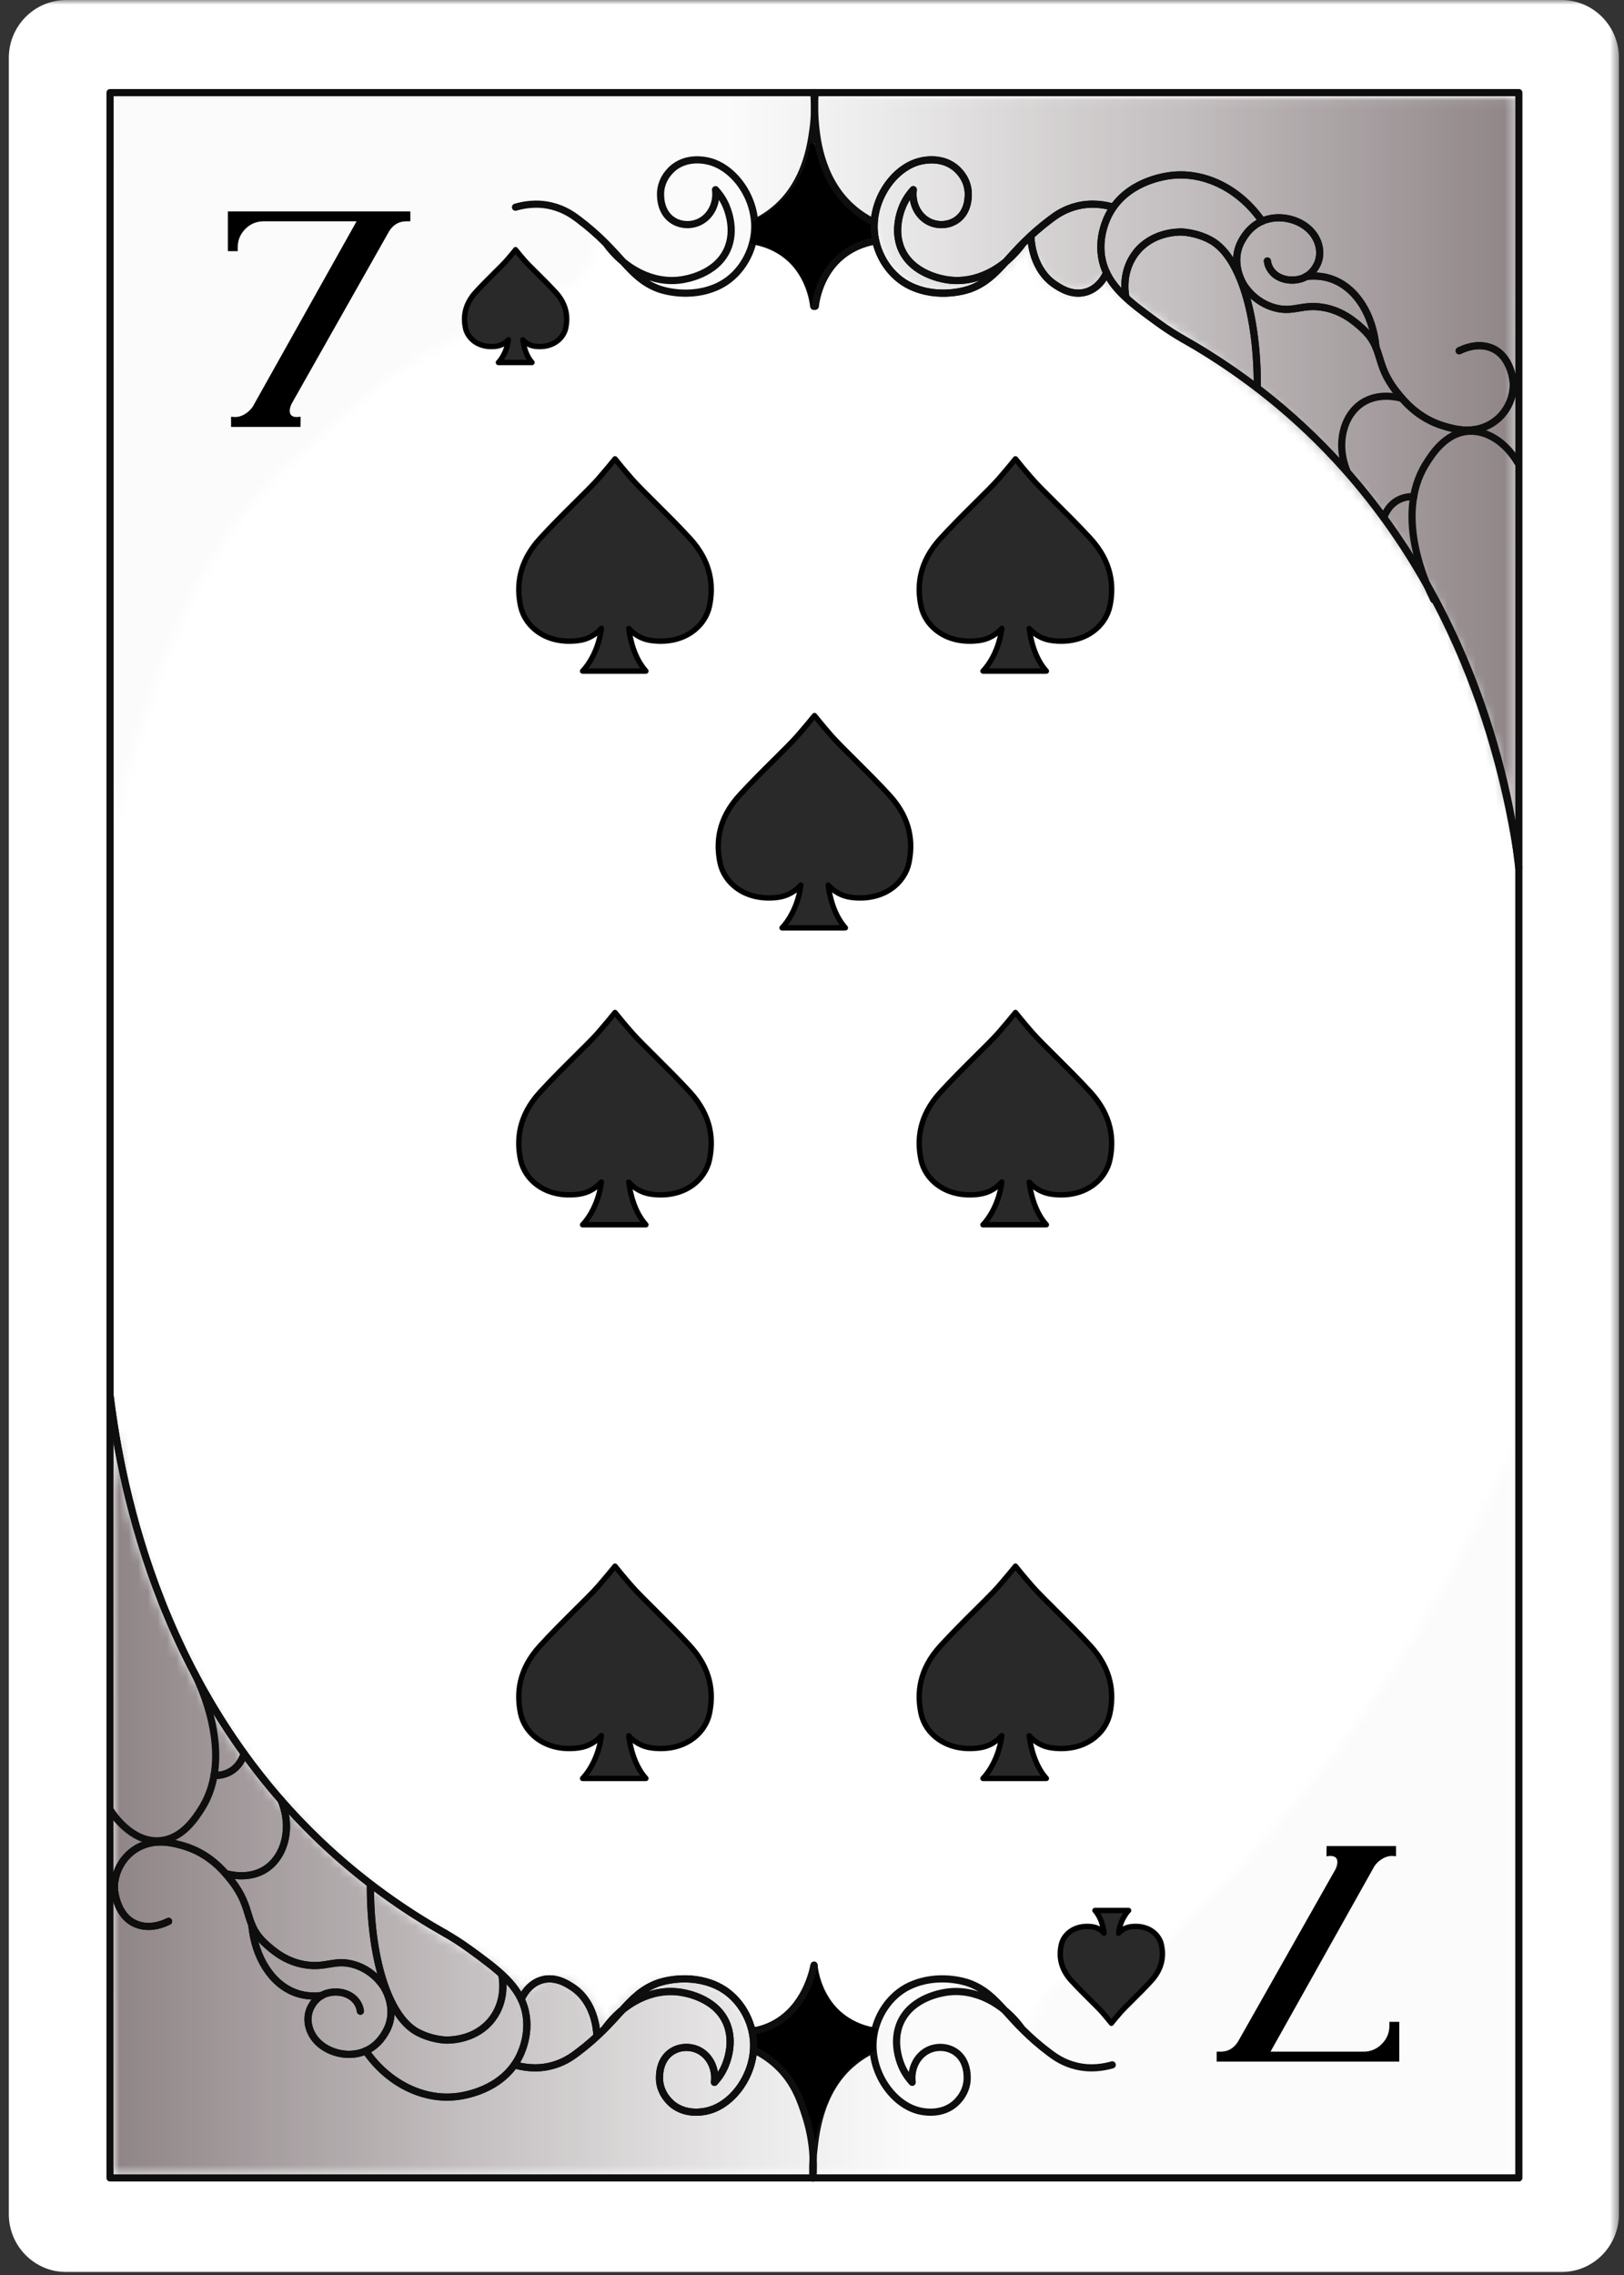 <svg width="170" height="238" viewBox="0 0 170 238" fill="none" xmlns="http://www.w3.org/2000/svg">
<rect x="0" y="0" width="170" height="238" fill="#333333" stroke="none"/>
<mask id="mask0_2314_1336" style="mask-type:luminance" maskUnits="userSpaceOnUse" x="0" y="0" width="170" height="238">
<path d="M0 0H169.5V238H0V0Z" fill="white"/>
</mask>
<g mask="url(#mask0_2314_1336)">
<path d="M163.453 237.691H6.938C3.613 237.691 0.922 234.977 0.922 231.629V6.059C0.922 2.715 3.613 0 6.938 0H163.453C166.777 0 169.469 2.715 169.469 6.059V231.629C169.469 234.977 166.777 237.691 163.453 237.691Z" fill="white"/>
</g>
<mask id="mask1_2314_1336" style="mask-type:luminance" maskUnits="userSpaceOnUse" x="11" y="10" width="148" height="78">
<path d="M11 10H159V88H11V10Z" fill="white"/>
</mask>
<g mask="url(#mask1_2314_1336)">
<mask id="mask2_2314_1336" style="mask-type:luminance" maskUnits="userSpaceOnUse" x="11" y="10" width="148" height="78">
<path d="M158.602 87.742C158.602 61.844 158.609 35.941 158.617 10.043C109.762 10.043 60.898 10.043 12.047 10.051C12.023 35.527 12 61.004 11.977 86.484C14.543 75.047 19.719 58.176 29.586 49.172C37.141 42.285 40.914 38.836 43.867 37.453C45.238 36.809 49.629 34.914 53.258 30.48C53.934 29.664 54.422 28.941 54.727 28.461C55.043 28.883 56.258 30.434 57.93 30.465C60.105 30.504 62.535 27.953 62.656 24.113C62.91 24.684 65.047 29.227 69.906 30.254C72.246 30.75 74.211 30.227 75.227 29.863C75.887 29.316 76.762 28.469 77.566 27.254C78.352 26.062 78.781 24.945 79.027 24.137H91.574C91.648 24.602 92.258 28.027 95.379 29.738C98.43 31.41 101.527 30.137 102.48 29.754C105.773 28.426 107.168 25.688 107.477 25.043C108.219 28.582 110.691 30.773 112.867 30.602C113.219 30.57 114.352 30.422 115.531 29.102L119.289 32.227C120.758 33.098 122.82 34.379 125.199 36.047C127.988 37.996 137.242 44.566 144.512 54.008C154.164 66.547 157.395 80.356 158.594 87.727L158.602 87.742Z" fill="white"/>
</mask>
<g mask="url(#mask2_2314_1336)">
<path d="M11.977 10.043V87.742H158.617V10.043H11.977Z" fill="url(#paint0_linear_2314_1336)"/>
</g>
</g>
<path d="M158.992 227.844H11.52C11.52 182.512 11.52 137.184 11.52 91.852C11.52 64.461 11.52 37.078 11.52 9.691H158.992C158.992 37.035 158.992 64.379 158.992 91.727C158.992 137.102 158.992 182.469 158.992 227.844Z" stroke="#0E0E0E" stroke-width="0.75" stroke-linecap="round" stroke-linejoin="round"/>
<path d="M85.176 32.121C85.125 31.5 84.871 29.316 83.062 27.465C81.441 25.801 79.539 25.402 78.887 25.289C78.938 24.637 78.988 23.984 79.043 23.332C79.898 22.934 81.613 21.988 83.039 20.078C84.488 18.137 84.898 16.199 85.035 15.262C85.371 16.434 86.113 18.434 87.809 20.387C89.113 21.887 90.504 22.801 91.461 23.332C91.516 23.984 91.566 24.637 91.621 25.289C91.156 25.336 88.164 25.68 86.363 28.297C85.305 29.844 85.176 31.418 85.164 32.121H85.176Z" fill="white"/>
<path d="M53.961 21.676C54.797 21.434 56.168 21.172 57.719 21.547C59.078 21.871 59.992 22.531 60.512 22.922C65.07 26.34 65.746 28.996 68.879 30.195C69.285 30.352 72.219 31.32 75.172 29.941C77.258 28.965 78.742 26.746 78.977 24.336C79.305 20.887 76.906 17.477 74.121 16.852C73.801 16.777 72.047 16.387 70.613 17.461C70.434 17.594 69.324 18.449 69.164 19.957C69.141 20.184 68.961 22.125 70.449 23.07C71.281 23.594 72.336 23.625 73.176 23.234C74.371 22.688 75.09 21.316 74.902 19.844C75.195 20.168 75.602 20.672 75.922 21.359C76.078 21.691 77.102 23.949 76.125 26.113C74.941 28.754 71.707 29.219 71.273 29.281C68.387 29.691 65.387 28.176 63.422 25.453" stroke="#0E0E0E" stroke-width="0.75" stroke-linecap="round" stroke-linejoin="round"/>
<path d="M79.043 23.242C79.613 22.965 80.504 22.461 81.414 21.637C84.316 18.988 84.848 15.316 85.086 13.68C85.223 12.758 85.344 11.387 85.184 9.684" stroke="#0E0E0E" stroke-width="0.75" stroke-linecap="round" stroke-linejoin="round"/>
<path d="M78.887 25.199C79.598 25.328 80.371 25.551 81.137 25.941C84.594 27.703 85.102 31.395 85.176 32.031" stroke="#0E0E0E" stroke-width="0.75" stroke-linecap="round" stroke-linejoin="round"/>
<path d="M116.543 21.676C115.711 21.434 114.336 21.172 112.785 21.547C111.426 21.871 110.512 22.531 109.996 22.922C105.434 26.34 104.762 28.996 101.625 30.195C101.219 30.352 98.289 31.32 95.332 29.941C93.246 28.965 91.762 26.746 91.531 24.336C91.199 20.887 93.602 17.477 96.383 16.852C96.703 16.777 98.461 16.387 99.891 17.461C100.074 17.594 101.184 18.449 101.34 19.957C101.363 20.184 101.543 22.125 100.059 23.07C99.227 23.594 98.168 23.625 97.328 23.234C96.137 22.688 95.414 21.316 95.602 19.844C95.309 20.168 94.906 20.672 94.582 21.359C94.426 21.691 93.406 23.949 94.379 26.113C95.566 28.754 98.797 29.219 99.234 29.281C102.121 29.691 105.121 28.176 107.086 25.453" stroke="#0E0E0E" stroke-width="0.75" stroke-linecap="round" stroke-linejoin="round"/>
<path d="M91.629 25.199C90.914 25.328 90.141 25.551 89.379 25.941C85.922 27.703 85.41 31.395 85.336 32.031" stroke="#0E0E0E" stroke-width="0.75" stroke-linecap="round" stroke-linejoin="round"/>
<path d="M115.836 28.531C115.727 28.785 115.133 30.098 113.746 30.531C112.273 30.996 110.984 30.141 110.445 29.781C108.172 28.273 107.949 25.402 107.926 24.938" stroke="#0E0E0E" stroke-width="0.75" stroke-linecap="round" stroke-linejoin="round"/>
<path d="M123.809 35.445C123.164 35.078 122.258 34.523 121.238 33.781C118.289 31.637 115.988 29.961 115.387 27.234C114.84 24.75 115.957 22.656 116.152 22.305C117.988 18.988 121.836 18.441 122.633 18.352C126.211 17.949 129.84 19.836 132.113 23.137" stroke="#0E0E0E" stroke-width="0.75" stroke-linecap="round" stroke-linejoin="round"/>
<path d="M131.617 40.598C131.656 32.879 129.766 26.82 126.773 25.148C125.234 24.293 123.676 24.27 123.676 24.27C123.156 24.27 120.539 24.309 118.883 26.469C117.406 28.395 117.773 30.602 117.84 30.977" stroke="#0E0E0E" stroke-width="0.75" stroke-linecap="round" stroke-linejoin="round"/>
<path d="M152.746 36.699C153.137 36.504 154.379 35.926 155.723 36.27C158.113 36.879 158.387 39.766 158.398 39.977C158.543 41.812 157.418 43.949 155.273 44.715C153.621 45.301 152.031 44.836 151.183 44.586C148.441 43.785 146.933 41.918 146.183 40.973C143.781 37.914 144.953 36.426 142.492 34.254C141.824 33.66 140.476 32.461 138.406 32.145C136.254 31.809 135.367 32.738 133.402 32.191C131.476 31.648 130.476 30.234 130.223 29.836C130.101 29.656 128.699 27.398 130.019 25.125C130.289 24.652 131.094 23.281 132.898 22.883C134.543 22.531 136.351 23.129 137.34 24.309C138.187 25.312 138.433 26.73 137.773 27.855C137.633 28.102 137.183 28.867 136.164 29.176C135.308 29.43 134.219 29.316 133.469 28.719C132.808 28.184 132.691 27.504 132.668 27.301" stroke="#0E0E0E" stroke-width="0.75" stroke-linecap="round" stroke-linejoin="round"/>
<path d="M144.039 36.344C143.723 32.926 141.977 30.113 139.418 29.199C138.832 28.988 137.918 28.777 136.703 28.926" stroke="#0E0E0E" stroke-width="0.75" stroke-linecap="round" stroke-linejoin="round"/>
<path d="M146.641 41.648C146.176 41.527 144.238 41.078 142.59 42.156C140.602 43.461 139.809 46.484 141.031 49.352" stroke="#0E0E0E" stroke-width="0.75" stroke-linecap="round" stroke-linejoin="round"/>
<path d="M147.996 51.961C147.691 51.945 147.051 51.953 146.379 52.305C145.281 52.883 144.922 53.941 144.855 54.18" stroke="#0E0E0E" stroke-width="0.75" stroke-linecap="round" stroke-linejoin="round"/>
<path d="M158.977 90.773C158.961 90.668 158.949 90.481 158.918 90.262C158.332 85.125 155.023 61.141 135.301 43.641C132.848 41.469 129.047 38.414 123.809 35.445" stroke="#0E0E0E" stroke-width="0.75" stroke-linecap="round" stroke-linejoin="round"/>
<path d="M85.176 32.121C85.125 31.5 84.871 29.316 83.062 27.465C81.441 25.801 79.539 25.402 78.887 25.289C78.938 24.637 78.988 23.984 79.043 23.332C79.898 22.934 81.613 21.988 83.039 20.078C84.488 18.137 84.898 16.199 85.035 15.262C85.371 16.434 86.113 18.434 87.809 20.387C89.113 21.887 90.504 22.801 91.461 23.332C91.516 23.984 91.566 24.637 91.621 25.289C91.156 25.336 88.164 25.68 86.363 28.297C85.305 29.844 85.176 31.418 85.164 32.121H85.176Z" fill="black" stroke="black" stroke-width="0.562" stroke-linecap="round" stroke-linejoin="round"/>
<path d="M116.543 21.676C115.711 21.434 114.336 21.172 112.785 21.547C111.426 21.871 110.512 22.531 109.996 22.922C105.434 26.34 104.762 28.996 101.625 30.195C101.219 30.352 98.289 31.32 95.332 29.941C93.246 28.965 91.762 26.746 91.531 24.336C91.199 20.887 93.602 17.477 96.383 16.852C96.703 16.777 98.461 16.387 99.891 17.461C100.074 17.594 101.184 18.449 101.34 19.957C101.363 20.184 101.543 22.125 100.059 23.07C99.227 23.594 98.168 23.625 97.328 23.234C96.137 22.688 95.414 21.316 95.602 19.844C95.309 20.168 94.906 20.672 94.582 21.359C94.426 21.691 93.406 23.949 94.379 26.113C95.566 28.754 98.797 29.219 99.234 29.281C102.121 29.691 105.121 28.176 107.086 25.453" stroke="#0E0E0E" stroke-width="0.75" stroke-linecap="round" stroke-linejoin="round"/>
<path d="M91.469 23.242C90.367 22.695 89.594 22.086 89.102 21.637C85.754 18.594 85.434 14.07 85.312 12.406C85.231 11.266 85.273 10.32 85.328 9.684" stroke="#0E0E0E" stroke-width="0.75" stroke-linecap="round" stroke-linejoin="round"/>
<path d="M91.629 25.199C90.914 25.328 90.141 25.551 89.379 25.941C85.922 27.703 85.41 31.395 85.336 32.031" stroke="#0E0E0E" stroke-width="0.75" stroke-linecap="round" stroke-linejoin="round"/>
<path d="M115.836 28.531C115.727 28.785 115.133 30.098 113.746 30.531C112.273 30.996 110.984 30.141 110.445 29.781C108.172 28.273 107.949 25.402 107.926 24.938" stroke="#0E0E0E" stroke-width="0.75" stroke-linecap="round" stroke-linejoin="round"/>
<path d="M123.809 35.445C123.164 35.078 122.258 34.523 121.238 33.781C118.289 31.637 115.988 29.961 115.387 27.234C114.84 24.75 115.957 22.656 116.152 22.305C117.988 18.988 121.836 18.441 122.633 18.352C126.211 17.949 129.84 19.836 132.113 23.137" stroke="#0E0E0E" stroke-width="0.75" stroke-linecap="round" stroke-linejoin="round"/>
<path d="M131.617 40.598C131.656 32.879 129.766 26.82 126.773 25.148C125.234 24.293 123.676 24.27 123.676 24.27C123.156 24.27 120.539 24.309 118.883 26.469C117.406 28.395 117.773 30.602 117.84 30.977" stroke="#0E0E0E" stroke-width="0.75" stroke-linecap="round" stroke-linejoin="round"/>
<path d="M152.746 36.699C153.137 36.504 154.379 35.926 155.723 36.27C158.113 36.879 158.387 39.766 158.398 39.977C158.543 41.812 157.418 43.949 155.273 44.715C153.621 45.301 152.031 44.836 151.183 44.586C148.441 43.785 146.933 41.918 146.183 40.973C143.781 37.914 144.953 36.426 142.492 34.254C141.824 33.66 140.476 32.461 138.406 32.145C136.254 31.809 135.367 32.738 133.402 32.191C131.476 31.648 130.476 30.234 130.223 29.836C130.101 29.656 128.699 27.398 130.019 25.125C130.289 24.652 131.094 23.281 132.898 22.883C134.543 22.531 136.351 23.129 137.34 24.309C138.187 25.312 138.433 26.73 137.773 27.855C137.633 28.102 137.183 28.867 136.164 29.176C135.308 29.43 134.219 29.316 133.469 28.719C132.808 28.184 132.691 27.504 132.668 27.301" stroke="#0E0E0E" stroke-width="0.75" stroke-linecap="round" stroke-linejoin="round"/>
<path d="M144.039 36.344C143.723 32.926 141.977 30.113 139.418 29.199C138.832 28.988 137.918 28.777 136.703 28.926" stroke="#0E0E0E" stroke-width="0.75" stroke-linecap="round" stroke-linejoin="round"/>
<path d="M158.887 48.422C157.656 46.312 155.691 45 153.734 45.121C151.313 45.269 149.887 47.543 149.273 48.523C145.809 54.051 149.512 61.605 150.082 62.738" stroke="#0E0E0E" stroke-width="0.75" stroke-linecap="round" stroke-linejoin="round"/>
<path d="M158.941 90.09C157.531 80.438 152.949 59.324 135.301 43.641C131.461 40.23 127.539 37.551 123.809 35.445" stroke="#0E0E0E" stroke-width="0.75" stroke-linecap="round" stroke-linejoin="round"/>
<mask id="mask3_2314_1336" style="mask-type:luminance" maskUnits="userSpaceOnUse" x="11" y="148" width="148" height="80">
<path d="M11 148H159V228H11V148Z" fill="white"/>
</mask>
<g mask="url(#mask3_2314_1336)">
<mask id="mask4_2314_1336" style="mask-type:luminance" maskUnits="userSpaceOnUse" x="11" y="148" width="148" height="80">
<path d="M11.836 148.289C11.859 174.684 11.871 201.074 11.895 227.461C60.758 227.453 109.621 227.437 158.484 227.43C158.504 201.953 158.527 176.477 158.551 150.996C153.699 162.285 146.258 176.039 134.715 189.781C130.262 195.074 125.773 199.695 121.449 203.699C120.246 205.289 119.047 206.871 117.855 208.461C117.172 208.648 116.488 208.828 115.809 209.016C115.492 208.598 114.277 207.047 112.605 207.016C110.43 206.977 108 209.527 107.879 213.367C107.625 212.797 105.488 208.254 100.629 207.227C98.289 206.73 96.324 207.254 95.309 207.613C94.648 208.164 93.773 209.012 92.969 210.227C92.184 211.418 91.754 212.535 91.508 213.344H78.961C78.887 212.879 78.277 209.453 75.156 207.742C72.106 206.07 69.008 207.344 68.055 207.727C64.762 209.055 63.367 211.793 63.059 212.438C62.316 208.898 59.844 206.707 57.668 206.879C57.316 206.91 56.184 207.059 55.004 208.379C53.754 207.336 52.5 206.297 51.246 205.254C45.426 202.371 34.59 196.035 25.492 183.75C14.859 169.379 12.504 154.836 11.852 148.297L11.836 148.289Z" fill="white"/>
</mask>
<g mask="url(#mask4_2314_1336)">
<path d="M11.836 148.289V227.461H158.551V148.289H11.836Z" fill="url(#paint1_linear_2314_1336)"/>
</g>
</g>
<path d="M85.215 205.574C85.266 206.199 85.523 208.379 87.328 210.234C88.949 211.898 90.856 212.297 91.508 212.406C91.453 213.059 91.402 213.711 91.352 214.363C90.496 214.762 88.777 215.707 87.352 217.621C85.906 219.562 85.492 221.496 85.359 222.434C85.019 221.266 84.277 219.262 82.582 217.312C81.277 215.812 79.891 214.898 78.93 214.363C78.879 213.711 78.824 213.059 78.773 212.406C79.238 212.363 82.231 212.016 84.031 209.398C85.086 207.855 85.215 206.281 85.231 205.574H85.215Z" fill="white"/>
<path d="M116.43 216.016C115.598 216.254 114.227 216.516 112.672 216.141C111.316 215.82 110.398 215.16 109.883 214.77C105.324 211.352 104.648 208.695 101.512 207.496C101.109 207.336 98.176 206.371 95.219 207.75C93.137 208.727 91.648 210.945 91.418 213.352C91.086 216.801 93.488 220.215 96.27 220.836C96.594 220.914 98.348 221.301 99.781 220.23C99.961 220.094 101.07 219.238 101.227 217.734C101.25 217.508 101.43 215.566 99.945 214.621C99.113 214.094 98.055 214.066 97.215 214.453C96.023 215.004 95.301 216.375 95.488 217.844C95.199 217.523 94.793 217.02 94.469 216.328C94.313 216 93.293 213.742 94.266 211.574C95.453 208.934 98.684 208.469 99.121 208.41C102.008 207.996 105.008 209.512 106.973 212.234" stroke="#0E0E0E" stroke-width="0.75" stroke-linecap="round" stroke-linejoin="round"/>
<path d="M91.352 214.449C90.293 214.973 89.52 215.566 88.981 216.051C85.867 218.879 85.41 222.996 85.192 224.926C85.051 226.176 85.067 227.211 85.094 227.852" stroke="#0E0E0E" stroke-width="0.75" stroke-linecap="round" stroke-linejoin="round"/>
<path d="M91.508 212.496C90.797 212.371 90.023 212.145 89.258 211.754C85.801 209.992 85.289 206.301 85.215 205.664" stroke="#0E0E0E" stroke-width="0.75" stroke-linecap="round" stroke-linejoin="round"/>
<path d="M53.852 216.016C54.684 216.254 56.055 216.516 57.609 216.141C58.965 215.82 59.879 215.16 60.398 214.77C64.957 211.352 65.633 208.695 68.766 207.496C69.172 207.336 72.105 206.371 75.059 207.75C77.144 208.727 78.629 210.945 78.863 213.352C79.191 216.801 76.793 220.215 74.012 220.836C73.688 220.914 71.934 221.301 70.5 220.23C70.32 220.094 69.211 219.238 69.051 217.734C69.031 217.508 68.852 215.566 70.336 214.621C71.168 214.094 72.227 214.066 73.066 214.453C74.258 215.004 74.977 216.375 74.789 217.844C75.082 217.523 75.488 217.02 75.809 216.328C75.969 216 76.988 213.742 76.012 211.574C74.828 208.934 71.594 208.469 71.16 208.41C68.273 207.996 65.273 209.512 63.309 212.234" stroke="#0E0E0E" stroke-width="0.75" stroke-linecap="round" stroke-linejoin="round"/>
<path d="M78.766 212.496C79.449 212.391 80.227 212.176 81.016 211.754C84.227 210.059 85.059 206.438 85.215 205.664" stroke="#0E0E0E" stroke-width="0.75" stroke-linecap="round" stroke-linejoin="round"/>
<path d="M54.555 209.16C54.668 208.906 55.262 207.594 56.648 207.156C58.117 206.691 59.406 207.547 59.949 207.906C62.219 209.414 62.445 212.289 62.469 212.754" stroke="#0E0E0E" stroke-width="0.75" stroke-linecap="round" stroke-linejoin="round"/>
<path d="M46.582 202.246C47.227 202.613 48.137 203.168 49.156 203.91C52.102 206.055 54.406 207.727 55.004 210.457C55.551 212.941 54.434 215.031 54.238 215.387C52.402 218.699 48.555 219.246 47.762 219.336C44.184 219.742 40.551 217.852 38.281 214.551" stroke="#0E0E0E" stroke-width="0.75" stroke-linecap="round" stroke-linejoin="round"/>
<path d="M38.773 197.102C38.738 204.816 40.629 210.879 43.621 212.551C45.156 213.406 46.719 213.426 46.719 213.426C47.234 213.426 49.852 213.391 51.512 211.23C52.988 209.301 52.621 207.098 52.551 206.723" stroke="#0E0E0E" stroke-width="0.75" stroke-linecap="round" stroke-linejoin="round"/>
<path d="M17.648 201C17.258 201.195 16.012 201.774 14.672 201.426C12.277 200.82 12.008 197.934 11.992 197.723C11.852 195.887 12.977 193.746 15.121 192.984C16.77 192.399 18.359 192.863 19.207 193.109C21.953 193.914 23.461 195.781 24.211 196.727C26.609 199.785 25.441 201.27 27.898 203.445C28.566 204.039 29.918 205.238 31.988 205.551C34.141 205.891 35.023 204.961 36.988 205.508C38.918 206.047 39.914 207.465 40.172 207.863C40.289 208.043 41.691 210.301 40.371 212.574C40.102 213.047 39.301 214.418 37.492 214.816C35.852 215.168 34.043 214.567 33.051 213.391C32.203 212.387 31.957 210.969 32.617 209.844C32.762 209.594 33.211 208.828 34.23 208.524C35.086 208.266 36.172 208.379 36.922 208.981C37.582 209.512 37.703 210.195 37.727 210.399" stroke="#0E0E0E" stroke-width="0.75" stroke-linecap="round" stroke-linejoin="round"/>
<path d="M26.355 201.344C26.672 204.766 28.418 207.578 30.977 208.492C31.559 208.703 32.477 208.914 33.691 208.762" stroke="#0E0E0E" stroke-width="0.75" stroke-linecap="round" stroke-linejoin="round"/>
<path d="M23.762 196.043C24.238 196.164 26.16 196.598 27.809 195.531C29.812 194.227 30.629 191.203 29.422 188.324" stroke="#0E0E0E" stroke-width="0.75" stroke-linecap="round" stroke-linejoin="round"/>
<path d="M22.395 185.73C22.703 185.746 23.34 185.738 24.016 185.387C25.141 184.793 25.484 183.691 25.551 183.465" stroke="#0E0E0E" stroke-width="0.75" stroke-linecap="round" stroke-linejoin="round"/>
<path d="M11.543 146.145C12.742 155.805 16.957 177.887 35.094 194.047C38.926 197.461 42.84 200.137 46.582 202.246" stroke="#0E0E0E" stroke-width="0.75" stroke-linecap="round" stroke-linejoin="round"/>
<path d="M85.215 205.574C85.266 206.199 85.523 208.379 87.328 210.234C88.949 211.898 90.856 212.297 91.508 212.406C91.453 213.059 91.402 213.711 91.352 214.363C90.887 214.574 90.246 214.906 89.566 215.422C88.027 216.602 87.293 217.98 86.648 219.227C86.086 220.32 85.359 222.016 84.984 224.25C84.977 223.176 84.809 220.094 82.574 217.305C81.309 215.715 79.852 214.824 78.922 214.359C78.871 213.703 78.816 213.051 78.766 212.398C79.231 212.355 82.223 212.012 84.023 209.391C85.078 207.848 85.207 206.273 85.223 205.566L85.215 205.574Z" fill="black" stroke="black" stroke-width="0.562" stroke-linecap="round" stroke-linejoin="round"/>
<path d="M53.852 216.016C54.684 216.254 56.055 216.516 57.609 216.141C58.965 215.82 59.879 215.16 60.398 214.77C64.957 211.352 65.633 208.695 68.766 207.496C69.172 207.336 72.105 206.371 75.059 207.75C77.144 208.727 78.629 210.945 78.863 213.352C79.191 216.801 76.793 220.215 74.012 220.836C73.688 220.914 71.934 221.301 70.5 220.23C70.32 220.094 69.211 219.238 69.051 217.734C69.031 217.508 68.852 215.566 70.336 214.621C71.168 214.094 72.227 214.066 73.066 214.453C74.258 215.004 74.977 216.375 74.789 217.844C75.082 217.523 75.488 217.02 75.809 216.328C75.969 216 76.988 213.742 76.012 211.574C74.828 208.934 71.594 208.469 71.16 208.41C68.273 207.996 65.273 209.512 63.309 212.234" stroke="#0E0E0E" stroke-width="0.75" stroke-linecap="round" stroke-linejoin="round"/>
<path d="M78.922 214.449C79.547 214.746 80.414 215.25 81.293 216.051C83.144 217.762 83.812 219.742 84.328 221.363C85.133 223.867 85.215 226.148 85.102 227.852" stroke="#0E0E0E" stroke-width="0.75" stroke-linecap="round" stroke-linejoin="round"/>
<path d="M78.766 212.496C79.449 212.391 80.227 212.176 81.016 211.754C84.254 210.039 85.066 206.332 85.215 205.574" stroke="#0E0E0E" stroke-width="0.75" stroke-linecap="round" stroke-linejoin="round"/>
<path d="M54.555 209.16C54.668 208.906 55.262 207.594 56.648 207.156C58.117 206.691 59.406 207.547 59.949 207.906C62.219 209.414 62.445 212.289 62.469 212.754" stroke="#0E0E0E" stroke-width="0.75" stroke-linecap="round" stroke-linejoin="round"/>
<path d="M46.582 202.246C47.227 202.613 48.137 203.168 49.156 203.91C52.102 206.055 54.406 207.727 55.004 210.457C55.551 212.941 54.434 215.031 54.238 215.387C52.402 218.699 48.555 219.246 47.762 219.336C44.184 219.742 40.551 217.852 38.281 214.551" stroke="#0E0E0E" stroke-width="0.75" stroke-linecap="round" stroke-linejoin="round"/>
<path d="M38.773 197.102C38.738 204.816 40.629 210.879 43.621 212.551C45.156 213.406 46.719 213.426 46.719 213.426C47.234 213.426 49.852 213.391 51.512 211.23C52.988 209.301 52.621 207.098 52.551 206.723" stroke="#0E0E0E" stroke-width="0.75" stroke-linecap="round" stroke-linejoin="round"/>
<path d="M17.648 201C17.258 201.195 16.012 201.774 14.672 201.426C12.277 200.82 12.008 197.934 11.992 197.723C11.852 195.887 12.977 193.746 15.121 192.984C16.77 192.399 18.359 192.863 19.207 193.109C21.953 193.914 23.461 195.781 24.211 196.727C26.609 199.785 25.441 201.27 27.898 203.445C28.566 204.039 29.918 205.238 31.988 205.551C34.141 205.891 35.023 204.961 36.988 205.508C38.918 206.047 39.914 207.465 40.172 207.863C40.289 208.043 41.691 210.301 40.371 212.574C40.102 213.047 39.301 214.418 37.492 214.816C35.852 215.168 34.043 214.567 33.051 213.391C32.203 212.387 31.957 210.969 32.617 209.844C32.762 209.594 33.211 208.828 34.23 208.524C35.086 208.266 36.172 208.379 36.922 208.981C37.582 209.512 37.703 210.195 37.727 210.399" stroke="#0E0E0E" stroke-width="0.75" stroke-linecap="round" stroke-linejoin="round"/>
<path d="M26.355 201.344C26.672 204.766 28.418 207.578 30.977 208.492C31.559 208.703 32.477 208.914 33.691 208.762" stroke="#0E0E0E" stroke-width="0.75" stroke-linecap="round" stroke-linejoin="round"/>
<path d="M11.586 189.414C11.676 189.563 13.672 192.758 16.656 192.57C19.074 192.422 20.496 190.156 21.121 189.164C24.578 183.645 20.879 176.086 20.309 174.953" stroke="#0E0E0E" stroke-width="0.75" stroke-linecap="round" stroke-linejoin="round"/>
<path d="M23.762 196.043C24.238 196.164 26.16 196.598 27.809 195.531C29.812 194.227 30.629 191.203 29.422 188.324" stroke="#0E0E0E" stroke-width="0.75" stroke-linecap="round" stroke-linejoin="round"/>
<path d="M22.395 185.73C22.703 185.746 23.34 185.738 24.016 185.387C25.141 184.793 25.484 183.691 25.551 183.465" stroke="#0E0E0E" stroke-width="0.75" stroke-linecap="round" stroke-linejoin="round"/>
<path d="M11.543 146.145C12.742 155.805 16.957 177.887 35.094 194.047C38.926 197.461 42.84 200.137 46.582 202.246" stroke="#0E0E0E" stroke-width="0.75" stroke-linecap="round" stroke-linejoin="round"/>
<path d="M23.859 22.117H42.953V23.152H42.547C41.781 23.152 41.184 23.488 40.746 24.172L30.504 42.277C30.391 42.539 30.328 42.773 30.328 42.984C30.328 43.133 30.359 43.254 30.422 43.359C30.547 43.539 30.758 43.629 31.051 43.629L31.469 43.598L31.453 44.664H24.188V43.598L24.609 43.629C24.961 43.629 25.32 43.523 25.664 43.305C26.016 43.086 26.301 42.801 26.52 42.449V42.434C29.348 37.402 32.949 30.977 37.328 23.152H27.602C26.852 23.152 26.203 23.422 25.68 23.953C25.148 24.488 24.887 25.125 24.887 25.867V26.273H23.852V22.117H23.859Z" fill="black"/>
<path d="M58.125 30.547C56.903 29.211 55.484 27.914 54.891 27.234C54.449 26.723 54.137 26.332 54 26.168C53.992 26.152 53.977 26.137 53.969 26.121C53.961 26.137 53.949 26.152 53.942 26.168C53.813 26.332 53.496 26.715 53.047 27.234C52.453 27.914 51.039 29.211 49.817 30.547C48.594 31.883 48.496 33.211 48.727 34.312C48.961 35.414 50.114 36.457 51.93 36.227C52.5 36.148 52.914 35.879 53.219 35.543C53.016 37.102 52.172 37.922 52.172 37.922H55.688C55.043 37.199 54.817 36.188 54.734 35.551C55.035 35.887 55.453 36.156 56.016 36.227C57.832 36.449 58.989 35.414 59.219 34.312C59.453 33.211 59.356 31.875 58.133 30.547H58.125Z" fill="#292929" stroke="black" stroke-width="0.562" stroke-linecap="round" stroke-linejoin="round"/>
<path d="M146.461 215.672H127.363V214.637H127.77C128.535 214.637 129.137 214.297 129.578 213.613L139.824 195.512C139.934 195.246 139.996 195.016 139.996 194.805C139.996 194.656 139.965 194.535 139.906 194.43C139.777 194.25 139.566 194.16 139.273 194.16L138.855 194.191L138.871 193.125H146.137V194.191L145.719 194.16C145.363 194.16 145.004 194.266 144.66 194.484C144.309 194.699 144.023 194.984 143.805 195.336V195.352C140.977 200.387 137.379 206.812 132.996 214.637H142.727C143.477 214.637 144.121 214.363 144.645 213.832C145.176 213.301 145.441 212.664 145.441 211.922V211.516H146.477V215.672H146.461Z" fill="black"/>
<path d="M112.184 207.238C113.406 208.574 114.824 209.871 115.418 210.555C115.859 211.066 116.176 211.453 116.309 211.621C116.316 211.637 116.332 211.648 116.34 211.664C116.348 211.648 116.363 211.637 116.371 211.621C116.496 211.453 116.813 211.074 117.262 210.555C117.856 209.871 119.274 208.574 120.496 207.238C121.719 205.906 121.816 204.578 121.582 203.477C121.352 202.371 120.195 201.328 118.379 201.562C117.809 201.637 117.399 201.906 117.09 202.246C117.293 200.684 118.141 199.867 118.141 199.867H114.621C115.266 200.586 115.492 201.602 115.574 202.238C115.274 201.898 114.856 201.629 114.293 201.562C112.477 201.336 111.324 202.371 111.09 203.477C110.859 204.578 110.953 205.914 112.176 207.238H112.184Z" fill="#292929" stroke="black" stroke-width="0.562" stroke-linecap="round" stroke-linejoin="round"/>
<path d="M72.211 56.316C69.906 53.812 67.238 51.359 66.121 50.078C65.281 49.117 64.687 48.383 64.441 48.074C64.418 48.051 64.394 48.023 64.379 48C64.359 48.023 64.336 48.051 64.32 48.074C64.074 48.383 63.48 49.109 62.641 50.078C61.523 51.359 58.844 53.812 56.551 56.316C54.246 58.824 54.059 61.336 54.496 63.414C54.93 65.488 57.105 67.449 60.523 67.019C61.597 66.887 62.387 66.367 62.953 65.731C62.574 68.676 60.984 70.207 60.984 70.207H67.613C66.406 68.859 65.969 66.938 65.82 65.746C66.391 66.383 67.172 66.887 68.234 67.019C71.656 67.449 73.828 65.488 74.266 63.414C74.699 61.336 74.512 58.824 72.211 56.316Z" fill="#292929" stroke="black" stroke-width="0.562" stroke-linecap="round" stroke-linejoin="round"/>
<path d="M114.129 56.316C111.824 53.812 109.156 51.359 108.039 50.078C107.199 49.117 106.605 48.383 106.359 48.074C106.336 48.051 106.312 48.023 106.297 48C106.273 48.023 106.254 48.051 106.238 48.074C105.988 48.383 105.398 49.109 104.558 50.078C103.441 51.359 100.762 53.812 98.469 56.316C96.164 58.824 95.977 61.336 96.414 63.414C96.848 65.488 99.023 67.449 102.441 67.019C103.516 66.887 104.301 66.367 104.871 65.731C104.488 68.676 102.898 70.207 102.898 70.207H109.531C108.324 68.859 107.887 66.938 107.738 65.746C108.308 66.383 109.086 66.887 110.152 67.019C113.574 67.449 115.746 65.488 116.183 63.414C116.617 61.336 116.43 58.824 114.129 56.316Z" fill="#292929" stroke="black" stroke-width="0.562" stroke-linecap="round" stroke-linejoin="round"/>
<path d="M72.211 114.238C69.906 111.734 67.238 109.281 66.121 108C65.281 107.039 64.687 106.305 64.441 105.996C64.418 105.977 64.394 105.945 64.379 105.922C64.359 105.945 64.336 105.977 64.32 105.996C64.074 106.305 63.48 107.031 62.641 108C61.523 109.281 58.844 111.734 56.551 114.238C54.246 116.746 54.059 119.258 54.496 121.336C54.93 123.414 57.105 125.371 60.523 124.941C61.597 124.809 62.387 124.289 62.953 123.652C62.574 126.602 60.984 128.129 60.984 128.129H67.613C66.406 126.781 65.969 124.859 65.82 123.668C66.391 124.305 67.172 124.809 68.234 124.941C71.656 125.371 73.828 123.414 74.266 121.336C74.699 119.258 74.512 116.746 72.211 114.238Z" fill="#292929" stroke="black" stroke-width="0.562" stroke-linecap="round" stroke-linejoin="round"/>
<path d="M114.129 114.238C111.824 111.734 109.156 109.281 108.039 108C107.199 107.039 106.605 106.305 106.359 105.996C106.336 105.977 106.312 105.945 106.297 105.922C106.273 105.945 106.254 105.977 106.238 105.996C105.988 106.305 105.398 107.031 104.558 108C103.441 109.281 100.762 111.734 98.469 114.238C96.164 116.746 95.977 119.258 96.414 121.336C96.848 123.414 99.023 125.371 102.441 124.941C103.516 124.809 104.301 124.289 104.871 123.652C104.488 126.602 102.898 128.129 102.898 128.129H109.531C108.324 126.781 107.887 124.859 107.738 123.668C108.308 124.305 109.086 124.809 110.152 124.941C113.574 125.371 115.746 123.414 116.183 121.336C116.617 119.258 116.43 116.746 114.129 114.238Z" fill="#292929" stroke="black" stroke-width="0.562" stroke-linecap="round" stroke-linejoin="round"/>
<path d="M72.211 172.164C69.906 169.656 67.238 167.203 66.121 165.922C65.281 164.961 64.687 164.227 64.441 163.922C64.418 163.898 64.394 163.867 64.379 163.844C64.359 163.867 64.336 163.898 64.32 163.922C64.074 164.227 63.48 164.953 62.641 165.922C61.523 167.203 58.844 169.656 56.551 172.164C54.246 174.668 54.059 177.18 54.496 179.258C54.93 181.336 57.105 183.293 60.523 182.863C61.597 182.73 62.387 182.211 62.953 181.574C62.574 184.523 60.984 186.051 60.984 186.051H67.613C66.406 184.703 65.969 182.781 65.82 181.59C66.391 182.227 67.172 182.73 68.234 182.863C71.656 183.293 73.828 181.336 74.266 179.258C74.699 177.18 74.512 174.668 72.211 172.164Z" fill="#292929" stroke="black" stroke-width="0.562" stroke-linecap="round" stroke-linejoin="round"/>
<path d="M114.129 172.164C111.824 169.656 109.156 167.203 108.039 165.922C107.199 164.961 106.605 164.227 106.359 163.922C106.336 163.898 106.312 163.867 106.297 163.844C106.273 163.867 106.254 163.898 106.238 163.922C105.988 164.227 105.398 164.953 104.558 165.922C103.441 167.203 100.762 169.656 98.469 172.164C96.164 174.668 95.977 177.18 96.414 179.258C96.848 181.336 99.023 183.293 102.441 182.863C103.516 182.73 104.301 182.211 104.871 181.574C104.488 184.523 102.898 186.051 102.898 186.051H109.531C108.324 184.703 107.887 182.781 107.738 181.59C108.308 182.227 109.086 182.73 110.152 182.863C113.574 183.293 115.746 181.336 116.183 179.258C116.617 177.18 116.43 174.668 114.129 172.164Z" fill="#292929" stroke="black" stroke-width="0.562" stroke-linecap="round" stroke-linejoin="round"/>
<path d="M93.09 83.176C90.789 80.672 88.117 78.219 87 76.934C86.16 75.977 85.567 75.238 85.32 74.934C85.297 74.91 85.273 74.879 85.262 74.859C85.238 74.879 85.215 74.91 85.199 74.934C84.953 75.238 84.359 75.969 83.52 76.934C82.402 78.219 79.727 80.672 77.43 83.176C75.129 85.68 74.942 88.191 75.375 90.269C75.809 92.348 77.984 94.305 81.406 93.879C82.477 93.742 83.266 93.227 83.836 92.586C83.453 95.535 81.863 97.066 81.863 97.066H88.492C87.285 95.715 86.852 93.797 86.699 92.602C87.27 93.238 88.051 93.742 89.113 93.879C92.535 94.305 94.711 92.348 95.145 90.269C95.578 88.191 95.391 85.68 93.09 83.176Z" fill="#292929" stroke="black" stroke-width="0.562" stroke-linecap="round" stroke-linejoin="round"/>
<defs>
<linearGradient id="paint0_linear_2314_1336" x1="158.617" y1="48.892" x2="11.977" y2="48.892" gradientUnits="userSpaceOnUse">
<stop stop-color="#8F8587"/>
<stop offset="0.004" stop-color="#908688"/>
<stop offset="0.008" stop-color="#918789"/>
<stop offset="0.012" stop-color="#92888A"/>
<stop offset="0.016" stop-color="#92898B"/>
<stop offset="0.02" stop-color="#938A8B"/>
<stop offset="0.023" stop-color="#948B8C"/>
<stop offset="0.027" stop-color="#958C8D"/>
<stop offset="0.031" stop-color="#968D8E"/>
<stop offset="0.035" stop-color="#978D8F"/>
<stop offset="0.039" stop-color="#988E90"/>
<stop offset="0.043" stop-color="#988F91"/>
<stop offset="0.047" stop-color="#999092"/>
<stop offset="0.051" stop-color="#9A9193"/>
<stop offset="0.055" stop-color="#9B9294"/>
<stop offset="0.059" stop-color="#9C9395"/>
<stop offset="0.062" stop-color="#9D9496"/>
<stop offset="0.066" stop-color="#9D9596"/>
<stop offset="0.07" stop-color="#9E9697"/>
<stop offset="0.074" stop-color="#9F9798"/>
<stop offset="0.078" stop-color="#A09899"/>
<stop offset="0.082" stop-color="#A1999A"/>
<stop offset="0.086" stop-color="#A2999B"/>
<stop offset="0.09" stop-color="#A39A9C"/>
<stop offset="0.094" stop-color="#A39B9D"/>
<stop offset="0.098" stop-color="#A49C9E"/>
<stop offset="0.102" stop-color="#A59D9F"/>
<stop offset="0.105" stop-color="#A69EA0"/>
<stop offset="0.109" stop-color="#A79FA0"/>
<stop offset="0.113" stop-color="#A8A0A1"/>
<stop offset="0.117" stop-color="#A8A1A2"/>
<stop offset="0.121" stop-color="#A9A2A3"/>
<stop offset="0.125" stop-color="#AAA3A4"/>
<stop offset="0.129" stop-color="#ABA4A5"/>
<stop offset="0.133" stop-color="#ACA5A6"/>
<stop offset="0.137" stop-color="#ADA6A7"/>
<stop offset="0.141" stop-color="#AEA6A8"/>
<stop offset="0.145" stop-color="#AEA7A9"/>
<stop offset="0.148" stop-color="#AFA8AA"/>
<stop offset="0.152" stop-color="#B0A9AB"/>
<stop offset="0.156" stop-color="#B1AAAB"/>
<stop offset="0.16" stop-color="#B2ABAC"/>
<stop offset="0.164" stop-color="#B3ACAD"/>
<stop offset="0.168" stop-color="#B3ADAE"/>
<stop offset="0.172" stop-color="#B4AEAF"/>
<stop offset="0.176" stop-color="#B5AFB0"/>
<stop offset="0.18" stop-color="#B6B0B1"/>
<stop offset="0.184" stop-color="#B7B1B2"/>
<stop offset="0.188" stop-color="#B8B2B3"/>
<stop offset="0.191" stop-color="#B9B2B4"/>
<stop offset="0.195" stop-color="#B9B3B5"/>
<stop offset="0.199" stop-color="#BAB4B5"/>
<stop offset="0.203" stop-color="#BBB5B6"/>
<stop offset="0.207" stop-color="#BCB6B7"/>
<stop offset="0.211" stop-color="#BDB7B8"/>
<stop offset="0.215" stop-color="#BEB8B9"/>
<stop offset="0.219" stop-color="#BEB9BA"/>
<stop offset="0.223" stop-color="#BFBABB"/>
<stop offset="0.227" stop-color="#C0BBBC"/>
<stop offset="0.23" stop-color="#C1BCBD"/>
<stop offset="0.234" stop-color="#C2BDBE"/>
<stop offset="0.238" stop-color="#C3BEBF"/>
<stop offset="0.242" stop-color="#C3BEBF"/>
<stop offset="0.246" stop-color="#C4BFC0"/>
<stop offset="0.25" stop-color="#C5C0C1"/>
<stop offset="0.254" stop-color="#C6C1C2"/>
<stop offset="0.258" stop-color="#C6C2C3"/>
<stop offset="0.262" stop-color="#C7C3C3"/>
<stop offset="0.266" stop-color="#C8C3C4"/>
<stop offset="0.27" stop-color="#C9C4C5"/>
<stop offset="0.273" stop-color="#C9C5C6"/>
<stop offset="0.277" stop-color="#CAC6C7"/>
<stop offset="0.281" stop-color="#CBC7C7"/>
<stop offset="0.285" stop-color="#CCC7C8"/>
<stop offset="0.289" stop-color="#CCC8C9"/>
<stop offset="0.293" stop-color="#CDC9CA"/>
<stop offset="0.297" stop-color="#CECACB"/>
<stop offset="0.301" stop-color="#CFCBCB"/>
<stop offset="0.305" stop-color="#CFCCCC"/>
<stop offset="0.309" stop-color="#D0CCCD"/>
<stop offset="0.312" stop-color="#D1CDCE"/>
<stop offset="0.316" stop-color="#D2CECF"/>
<stop offset="0.32" stop-color="#D2CFCF"/>
<stop offset="0.324" stop-color="#D3D0D0"/>
<stop offset="0.328" stop-color="#D4D0D1"/>
<stop offset="0.332" stop-color="#D5D1D2"/>
<stop offset="0.336" stop-color="#D5D2D3"/>
<stop offset="0.34" stop-color="#D6D3D3"/>
<stop offset="0.344" stop-color="#D7D4D4"/>
<stop offset="0.348" stop-color="#D8D5D5"/>
<stop offset="0.352" stop-color="#D8D5D6"/>
<stop offset="0.355" stop-color="#D9D6D7"/>
<stop offset="0.359" stop-color="#DAD7D7"/>
<stop offset="0.363" stop-color="#DBD8D8"/>
<stop offset="0.367" stop-color="#DBD9D9"/>
<stop offset="0.371" stop-color="#DCDADA"/>
<stop offset="0.375" stop-color="#DDDADB"/>
<stop offset="0.379" stop-color="#DEDBDC"/>
<stop offset="0.383" stop-color="#DEDCDC"/>
<stop offset="0.387" stop-color="#DFDDDD"/>
<stop offset="0.391" stop-color="#E0DEDE"/>
<stop offset="0.395" stop-color="#E1DEDF"/>
<stop offset="0.398" stop-color="#E1DFE0"/>
<stop offset="0.402" stop-color="#E2E0E0"/>
<stop offset="0.406" stop-color="#E3E1E1"/>
<stop offset="0.41" stop-color="#E4E2E2"/>
<stop offset="0.414" stop-color="#E4E3E3"/>
<stop offset="0.418" stop-color="#E5E3E4"/>
<stop offset="0.422" stop-color="#E6E4E4"/>
<stop offset="0.426" stop-color="#E6E5E5"/>
<stop offset="0.43" stop-color="#E7E6E6"/>
<stop offset="0.434" stop-color="#E8E7E7"/>
<stop offset="0.438" stop-color="#E9E7E8"/>
<stop offset="0.441" stop-color="#E9E8E8"/>
<stop offset="0.445" stop-color="#EAE9E9"/>
<stop offset="0.449" stop-color="#EBEAEA"/>
<stop offset="0.453" stop-color="#ECEBEB"/>
<stop offset="0.457" stop-color="#ECEBEB"/>
<stop offset="0.461" stop-color="#EDECEC"/>
<stop offset="0.465" stop-color="#EDECEC"/>
<stop offset="0.469" stop-color="#EEEDED"/>
<stop offset="0.473" stop-color="#EEEEEE"/>
<stop offset="0.477" stop-color="#EFEEEE"/>
<stop offset="0.48" stop-color="#EFEFEF"/>
<stop offset="0.484" stop-color="#F0EFEF"/>
<stop offset="0.488" stop-color="#F1F0F0"/>
<stop offset="0.492" stop-color="#F1F1F1"/>
<stop offset="0.496" stop-color="#F2F1F1"/>
<stop offset="0.5" stop-color="#F2F2F2"/>
<stop offset="0.504" stop-color="#F3F2F2"/>
<stop offset="0.508" stop-color="#F3F3F3"/>
<stop offset="0.512" stop-color="#F4F4F4"/>
<stop offset="0.516" stop-color="#F5F4F4"/>
<stop offset="0.52" stop-color="#F5F5F5"/>
<stop offset="0.523" stop-color="#F6F5F5"/>
<stop offset="0.527" stop-color="#F6F6F6"/>
<stop offset="0.531" stop-color="#F7F7F7"/>
<stop offset="0.535" stop-color="#F7F7F7"/>
<stop offset="0.539" stop-color="#F8F8F8"/>
<stop offset="0.543" stop-color="#F8F8F8"/>
<stop offset="0.547" stop-color="#F9F9F9"/>
<stop offset="0.551" stop-color="#FAFAFA"/>
<stop offset="0.555" stop-color="#FAFAFA"/>
<stop offset="0.562" stop-color="#FBFBFB"/>
<stop offset="0.625" stop-color="#FBFBFB"/>
<stop offset="0.75" stop-color="#FBFBFB"/>
<stop offset="1" stop-color="#FBFBFB"/>
</linearGradient>
<linearGradient id="paint1_linear_2314_1336" x1="11.835" y1="187.882" x2="158.55" y2="187.882" gradientUnits="userSpaceOnUse">
<stop stop-color="#8F8587"/>
<stop offset="0.004" stop-color="#908688"/>
<stop offset="0.008" stop-color="#918789"/>
<stop offset="0.012" stop-color="#91888A"/>
<stop offset="0.016" stop-color="#92898A"/>
<stop offset="0.02" stop-color="#938A8B"/>
<stop offset="0.023" stop-color="#948A8C"/>
<stop offset="0.027" stop-color="#958B8D"/>
<stop offset="0.031" stop-color="#968C8E"/>
<stop offset="0.035" stop-color="#968D8F"/>
<stop offset="0.039" stop-color="#978E90"/>
<stop offset="0.043" stop-color="#988F91"/>
<stop offset="0.047" stop-color="#999091"/>
<stop offset="0.051" stop-color="#9A9192"/>
<stop offset="0.055" stop-color="#9A9293"/>
<stop offset="0.059" stop-color="#9B9294"/>
<stop offset="0.062" stop-color="#9C9395"/>
<stop offset="0.066" stop-color="#9D9496"/>
<stop offset="0.07" stop-color="#9E9597"/>
<stop offset="0.074" stop-color="#9F9698"/>
<stop offset="0.078" stop-color="#9F9798"/>
<stop offset="0.082" stop-color="#A09899"/>
<stop offset="0.086" stop-color="#A1999A"/>
<stop offset="0.09" stop-color="#A29A9B"/>
<stop offset="0.094" stop-color="#A39A9C"/>
<stop offset="0.098" stop-color="#A39B9D"/>
<stop offset="0.102" stop-color="#A49C9E"/>
<stop offset="0.105" stop-color="#A59D9F"/>
<stop offset="0.109" stop-color="#A69E9F"/>
<stop offset="0.113" stop-color="#A79FA0"/>
<stop offset="0.117" stop-color="#A7A0A1"/>
<stop offset="0.121" stop-color="#A8A1A2"/>
<stop offset="0.125" stop-color="#A9A2A3"/>
<stop offset="0.129" stop-color="#AAA2A4"/>
<stop offset="0.133" stop-color="#ABA3A5"/>
<stop offset="0.137" stop-color="#ACA4A6"/>
<stop offset="0.141" stop-color="#ACA5A6"/>
<stop offset="0.145" stop-color="#ADA6A7"/>
<stop offset="0.148" stop-color="#AEA7A8"/>
<stop offset="0.152" stop-color="#AFA8A9"/>
<stop offset="0.156" stop-color="#B0A9AA"/>
<stop offset="0.16" stop-color="#B0AAAB"/>
<stop offset="0.164" stop-color="#B1AAAC"/>
<stop offset="0.168" stop-color="#B2ABAD"/>
<stop offset="0.172" stop-color="#B3ACAD"/>
<stop offset="0.176" stop-color="#B4ADAE"/>
<stop offset="0.18" stop-color="#B4AEAF"/>
<stop offset="0.184" stop-color="#B5AFB0"/>
<stop offset="0.188" stop-color="#B6B0B1"/>
<stop offset="0.191" stop-color="#B7B1B2"/>
<stop offset="0.195" stop-color="#B8B2B3"/>
<stop offset="0.199" stop-color="#B9B2B4"/>
<stop offset="0.203" stop-color="#B9B3B4"/>
<stop offset="0.207" stop-color="#BAB4B5"/>
<stop offset="0.211" stop-color="#BBB5B6"/>
<stop offset="0.215" stop-color="#BCB6B7"/>
<stop offset="0.219" stop-color="#BDB7B8"/>
<stop offset="0.223" stop-color="#BDB8B9"/>
<stop offset="0.227" stop-color="#BEB9BA"/>
<stop offset="0.23" stop-color="#BFBABB"/>
<stop offset="0.234" stop-color="#C0BABB"/>
<stop offset="0.238" stop-color="#C1BBBC"/>
<stop offset="0.242" stop-color="#C1BCBD"/>
<stop offset="0.246" stop-color="#C2BDBE"/>
<stop offset="0.25" stop-color="#C3BEBF"/>
<stop offset="0.254" stop-color="#C4BFC0"/>
<stop offset="0.258" stop-color="#C5C0C1"/>
<stop offset="0.262" stop-color="#C5C0C1"/>
<stop offset="0.266" stop-color="#C6C1C2"/>
<stop offset="0.27" stop-color="#C7C2C3"/>
<stop offset="0.273" stop-color="#C8C3C4"/>
<stop offset="0.277" stop-color="#C8C4C5"/>
<stop offset="0.281" stop-color="#C9C5C5"/>
<stop offset="0.285" stop-color="#CAC5C6"/>
<stop offset="0.289" stop-color="#CBC6C7"/>
<stop offset="0.293" stop-color="#CBC7C8"/>
<stop offset="0.297" stop-color="#CCC8C9"/>
<stop offset="0.301" stop-color="#CDC9C9"/>
<stop offset="0.305" stop-color="#CEC9CA"/>
<stop offset="0.309" stop-color="#CECACB"/>
<stop offset="0.312" stop-color="#CFCBCC"/>
<stop offset="0.316" stop-color="#D0CCCD"/>
<stop offset="0.32" stop-color="#D0CDCD"/>
<stop offset="0.324" stop-color="#D1CECE"/>
<stop offset="0.328" stop-color="#D2CECF"/>
<stop offset="0.332" stop-color="#D3CFD0"/>
<stop offset="0.336" stop-color="#D3D0D1"/>
<stop offset="0.34" stop-color="#D4D1D1"/>
<stop offset="0.344" stop-color="#D5D2D2"/>
<stop offset="0.348" stop-color="#D6D2D3"/>
<stop offset="0.352" stop-color="#D6D3D4"/>
<stop offset="0.355" stop-color="#D7D4D5"/>
<stop offset="0.359" stop-color="#D8D5D5"/>
<stop offset="0.363" stop-color="#D9D6D6"/>
<stop offset="0.367" stop-color="#D9D7D7"/>
<stop offset="0.371" stop-color="#DAD7D8"/>
<stop offset="0.375" stop-color="#DBD8D9"/>
<stop offset="0.379" stop-color="#DCD9D9"/>
<stop offset="0.383" stop-color="#DCDADA"/>
<stop offset="0.387" stop-color="#DDDBDB"/>
<stop offset="0.391" stop-color="#DEDCDC"/>
<stop offset="0.395" stop-color="#DFDCDD"/>
<stop offset="0.398" stop-color="#DFDDDD"/>
<stop offset="0.402" stop-color="#E0DEDE"/>
<stop offset="0.406" stop-color="#E1DFDF"/>
<stop offset="0.41" stop-color="#E2E0E0"/>
<stop offset="0.414" stop-color="#E2E0E1"/>
<stop offset="0.418" stop-color="#E3E1E1"/>
<stop offset="0.422" stop-color="#E4E2E2"/>
<stop offset="0.426" stop-color="#E5E3E3"/>
<stop offset="0.43" stop-color="#E5E4E4"/>
<stop offset="0.434" stop-color="#E6E5E5"/>
<stop offset="0.438" stop-color="#E7E5E5"/>
<stop offset="0.441" stop-color="#E8E6E6"/>
<stop offset="0.445" stop-color="#E8E7E7"/>
<stop offset="0.449" stop-color="#E9E8E8"/>
<stop offset="0.453" stop-color="#EAE9E9"/>
<stop offset="0.457" stop-color="#EBE9E9"/>
<stop offset="0.461" stop-color="#EBEAEA"/>
<stop offset="0.465" stop-color="#ECEBEB"/>
<stop offset="0.469" stop-color="#ECEBEB"/>
<stop offset="0.473" stop-color="#EDECEC"/>
<stop offset="0.477" stop-color="#EDEDED"/>
<stop offset="0.48" stop-color="#EEEDED"/>
<stop offset="0.484" stop-color="#EFEEEE"/>
<stop offset="0.488" stop-color="#EFEEEE"/>
<stop offset="0.492" stop-color="#F0EFEF"/>
<stop offset="0.496" stop-color="#F0F0F0"/>
<stop offset="0.5" stop-color="#F1F0F0"/>
<stop offset="0.504" stop-color="#F1F1F1"/>
<stop offset="0.508" stop-color="#F2F1F1"/>
<stop offset="0.512" stop-color="#F3F2F2"/>
<stop offset="0.516" stop-color="#F3F3F3"/>
<stop offset="0.52" stop-color="#F4F3F3"/>
<stop offset="0.523" stop-color="#F4F4F4"/>
<stop offset="0.527" stop-color="#F5F4F4"/>
<stop offset="0.531" stop-color="#F5F5F5"/>
<stop offset="0.535" stop-color="#F6F6F6"/>
<stop offset="0.539" stop-color="#F6F6F6"/>
<stop offset="0.543" stop-color="#F7F7F7"/>
<stop offset="0.547" stop-color="#F8F7F7"/>
<stop offset="0.551" stop-color="#F8F8F8"/>
<stop offset="0.555" stop-color="#F9F9F9"/>
<stop offset="0.559" stop-color="#F9F9F9"/>
<stop offset="0.562" stop-color="#FAFAFA"/>
<stop offset="0.566" stop-color="#FAFAFA"/>
<stop offset="0.57" stop-color="#FBFBFB"/>
<stop offset="0.578" stop-color="#FBFBFB"/>
<stop offset="0.594" stop-color="#FBFBFB"/>
<stop offset="0.625" stop-color="#FBFBFB"/>
<stop offset="0.75" stop-color="#FBFBFB"/>
<stop offset="1" stop-color="#FBFBFB"/>
</linearGradient>
</defs>
</svg>
